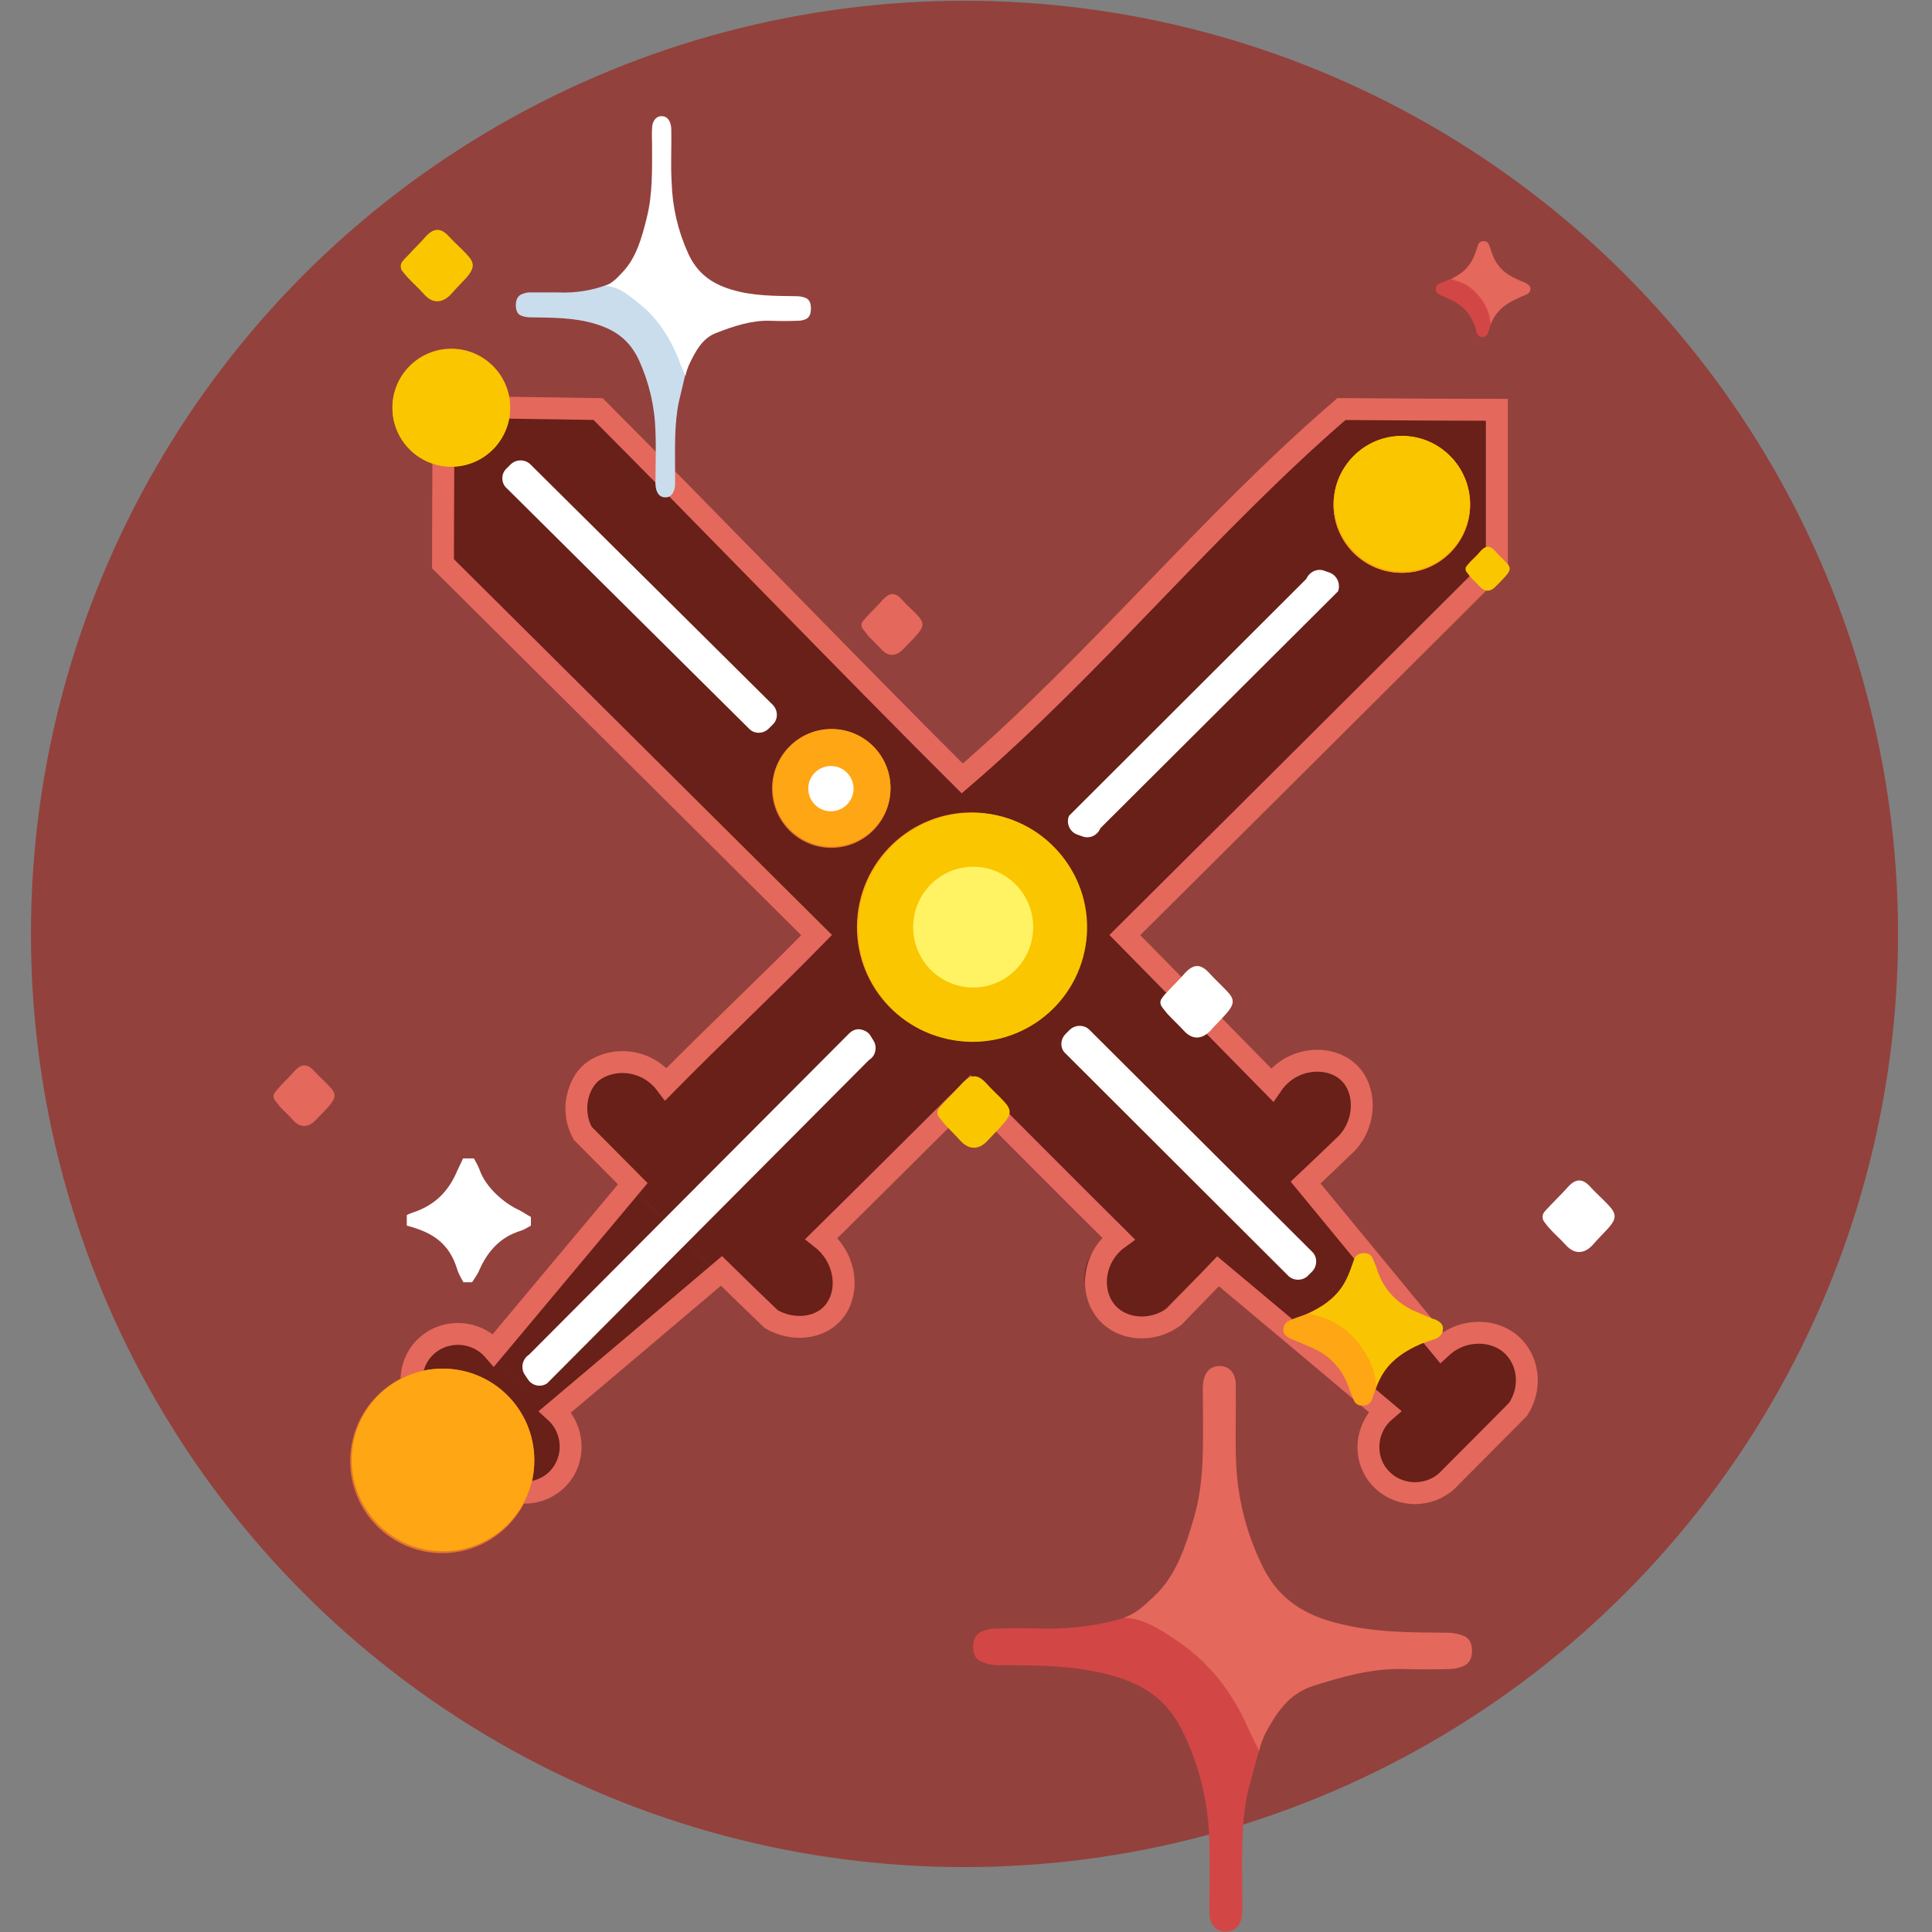 <svg version="1.2" xmlns="http://www.w3.org/2000/svg" viewBox="0 0 512 512" width="512" height="512">
	<rect x="0" y="0" width="512" height="512" fill="#808080" stroke="none"/>
	<title>ashtar-svg</title>
	<style>
		.s0 { fill: #93413d } 
		.s1 { fill: #682018 } 
		.s2 { fill: none;stroke: #e4685c;stroke-width: 5.8 } 
		.s3 { fill: #fea613 } 
		.s4 { fill: #fac600 } 
		.s5 { fill: #fff364 } 
		.s6 { fill: #e2772c } 
		.s7 { fill: #ffffff } 
		.s8 { fill: #d34646 } 
		.s9 { fill: #e4685c } 
		.s10 { fill: #cadded } 
		.s11 { fill: #fda616 } 
		.s12 { fill: #e27a31 } 
		.s13 { fill: #fdb233 } 
		.s14 { fill: #f9c502 } 
		.s15 { opacity: .3;fill: #feb233 } 
	</style>
	<g id="Layer_3">
		<g id="_x30_60---Spell-Book">
			<g id="Ellipse_1_xA0_Изображение_1_">
				<g id="Layer">
					<ellipse id="Layer" class="s0" cx="255.6" cy="247.5" rx="247.4" ry="247.3"/>
				</g>
			</g>
		</g>
	</g>
	<g id="Layer_5">
		<g id="Layer">
			<g id="Layer">
				<path id="Layer" class="s1" d="m344.6 296l-41.1 41-188.7-188.6v-41h41z"/>
				<path id="Layer" class="s1" d="m324 316.5l-20.5 20.5-188.7-188.6v-41z"/>
				<g id="Layer">
					<path id="Layer" class="s1" d="m320 335.7c-6.4-6.4-8.1-15.1-3.9-19.3l7.8-7.7c4.2-4.3 12.9-2.5 19.3 3.9l42.5 50.2c6.5 6.4 8.2 15.1 3.9 19.3-4.2 4.3-12.9 2.5-19.3-3.9z"/>
					<path id="Layer" class="s1" d="m291.1 330l46.4-46.4c4.8-4.8 12.5-4.8 17.4 0 4.8 4.8 4.8 12.5 0 17.4l-46.5 46.3c-4.7 4.8-12.5 4.8-17.3 0-4.9-4.7-4.9-12.5 0-17.3z"/>
					<path id="Layer" class="s1" d="m363.6 373.5l17.4-17.4c4.7-4.8 12.5-4.8 17.4 0 4.8 4.8 4.8 12.5 0 17.4l-17.4 17.3c-4.8 4.9-12.6 4.9-17.4 0-4.8-4.8-4.8-12.6 0-17.3z"/>
					<path id="Layer" class="s1" d="m352.8 107.4h40.9v41l-188.7 188.6-40.9-41z"/>
				</g>
				<path id="Layer" class="s1" d="m393.7 107.4v41l-188.6 188.6-20.6-20.5z"/>
				<g id="Layer">
					<g id="Layer">
						<path id="Layer" class="s1" d="m118.9 382.1z"/>
						<path id="Layer" class="s1" d="m144.5 373l-16.4-16.5 37.3-43.9 23.1 23.1z"/>
					</g>
					<path id="Layer" class="s1" d="m188.5 335.7l-23.2-23.2-11.6-11.6c-4.9-4.8-4.9-12.5 0-17.4 4.7-4.8 12.5-4.8 17.4 0l46.4 46.4c4.8 4.8 4.8 12.6 0 17.4-4.8 4.8-12.6 4.8-17.4 0z"/>
					<path id="Layer" class="s1" d="m145 390.8c-4.7 4.9-12.5 4.9-17.4 0l-8.7-8.7-8.7-8.7c-2.4-2.4-3.6-5.5-3.6-8.7 0-3.2 1.2-6.4 3.6-8.7 4.7-4.9 12.5-4.9 17.4 0l0.5 0.5 16.4 16.4 0.5 0.5c4.8 4.8 4.8 12.6 0 17.4z"/>
				</g>
			</g>
		</g>
	</g>
	<g id="Layer_7">
		<path id="Layer" class="s2" d="m158.5 108.4c30.3 30.4 66.1 67.6 96.5 97.9 35.3-30.3 65.2-67.5 100.5-97.9 13.8 0.1 27.4 0.2 41.2 0.2q0 20.5 0 41c-32.9 32.8-65.7 65.5-98.6 98.2 13 13.2 26 26.5 39 39.7 5.2-7.6 15.4-8.1 20.4-3.2 4.4 4.2 4.8 12.8-0.5 18.6q-5.5 5.3-11 10.5c12 14.6 24 29.1 36 43.7 5.8-5.4 14.7-5 19.3 0 3.9 4.2 4.5 10.9 1.1 16.3-6 6-11.9 12-17.9 18-4.8 5.5-13.3 5.7-18.3 0.7-5-4.9-4.7-13.4 0.8-18.1-14.7-12.4-29.5-24.8-44.2-37.1-3.8 4-7.8 8-11.6 12-5.8 4.3-13.5 3.6-17.6-0.8-4.9-5.2-4.2-14.8 2.8-19.9-13.1-13-26.1-26.1-39.2-39.2-13.2 13.1-26.3 26.2-39.5 39.2 7.1 5.6 7.5 15.4 2.6 20.2-3.7 3.7-10.3 4.4-15.9 1.2q-6.7-6.4-13.2-12.8c-14.7 12.5-29.4 24.9-44.1 37.3 5.2 4.7 5.5 12.8 0.8 17.7-4.7 4.9-12.6 5.1-17.5 0.3-5.7-5.6-11.3-11.2-17-16.7-5.5-4.8-5.8-13.3-0.8-18.3 5-5 13.4-4.8 18.2 0.7 12.3-14.7 24.6-29.4 36.9-44.1l-13.3-13.4c-3.3-6.1-1.3-13.1 2.5-16.2 5.3-4.1 14.4-3.7 19.6 3.2 12.9-13.1 27-26.3 39.9-39.5l-99-98.4c0-18.6 0.2-28.5 0-41.6 13.7 0.2 27.4 0.4 41.1 0.6z"/>
	</g>
	<g id="Layer_1">
		<path id="Layer" class="s3" d="m287.4 250.5c-2.7 16.6-18.2 27.8-34.8 25.1-16.6-2.7-27.8-18.2-25.1-34.8 2.7-16.5 18.3-27.8 34.8-25.1 16.6 2.7 27.8 18.3 25.1 34.8z"/>
		<g id="Layer">
			<g id="Layer">
				<path id="Layer" class="s4" d="m287.7 250.6c-2.7 16.6-18.3 27.8-34.8 25.1-16.6-2.7-27.8-18.2-25.1-34.8 2.7-16.5 18.2-27.7 34.8-25.1 16.5 2.7 27.8 18.3 25.1 34.8z"/>
			</g>
		</g>
		<ellipse id="Layer" class="s5" cx="257.9" cy="245.7" rx="15.9" ry="16"/>
		<circle id="Layer" class="s3" cx="119.6" cy="108" r="15.6"/>
		<g id="Layer">
			<g id="Layer">
				<circle id="Layer" class="s4" cx="119.6" cy="108.1" r="15.6"/>
			</g>
		</g>
		<circle id="Layer" class="s6" cx="220.3" cy="209" r="15.7"/>
		<g id="Layer">
			<g id="Layer">
				<circle id="Layer" class="s6" cx="220.3" cy="208.8" r="15.6"/>
			</g>
			<g id="Layer">
				<circle id="Layer" class="s3" cx="220.4" cy="208.8" r="15.6"/>
			</g>
		</g>
		<circle id="Layer" class="s7" cx="220.2" cy="209" r="6"/>
		<ellipse id="Layer" class="s6" cx="117.2" cy="387.2" rx="24.4" ry="24.4"/>
		<g id="Layer">
			<g id="Layer">
				<ellipse id="Layer" class="s6" cx="117.2" cy="386.9" rx="24.2" ry="24.2"/>
			</g>
			<g id="Layer">
				<ellipse id="Layer" class="s3" cx="117.4" cy="386.9" rx="24.2" ry="24.2"/>
			</g>
		</g>
		<ellipse id="Layer" class="s3" cx="371.5" cy="133.7" rx="18.1" ry="18.1"/>
		<g id="Layer">
			<g id="Layer">
				<ellipse id="Layer" class="s3" cx="371.5" cy="133.7" rx="18.1" ry="18.1"/>
			</g>
			<g id="Layer">
				<ellipse id="Layer" class="s4" cx="371.5" cy="133.4" rx="17.9" ry="17.9"/>
			</g>
			<g id="Layer">
				<ellipse id="Layer" class="s4" cx="371.6" cy="133.5" rx="17.9" ry="17.9"/>
			</g>
		</g>
		<path id="Layer" class="s8" d="m350.1 445.2c-2.7 1.8-7.1 3.5-9.2 6-5 5.8-6 8-8.4 16.9-0.4 1.5-1.3 4.8-1.7 6.2-2 8.8-1.6 17.6-1.6 26.6 0 2 0.1 4 0 6-0.1 3.1-1.8 5-4.4 5-2.6 0-4.3-1.9-4.3-5.1 0-7 0.2-13.9-0.1-21-0.5-9.8-3-19.1-7.3-27.6-4.3-8.4-11-12.3-19.3-14.4-9.8-2.6-19.7-2.5-29.6-2.5-1.3 0-2.8-0.4-4-0.9-1.6-0.5-2.3-2.1-2.3-3.9 0-1.9 0.6-3.4 2.2-4.1 1.2-0.5 2.3-0.8 3.5-0.8q6.5-0.2 13 0c8.2 0.1 15.8-1 23.6-3.5 7.1-4.2 10.3-8.4 13.6-14.5 0.5-0.7 1.1-1.4 1.5-2.2 0.6 1.3 1.2 2.6 1.8 3.9 4.3 9.9 10.6 17.9 19.1 23.6 4.2 3.1 8.5 6.2 13.9 6.3z"/>
		<path id="Layer" class="s9" d="m297.8 428.7c3.4-1.1 5.6-3.4 8-5.6 5.9-5.5 8.4-13.3 10.7-21.2 2.7-9.4 2.3-19.2 2.3-28.9 0-2-0.1-3.9 0-6 0.2-3.1 1.8-5 4.4-5 2.6 0 4.3 1.9 4.3 5.1 0.1 7-0.2 14 0.1 21 0.5 9.9 3 19.1 7.3 27.6 4.3 8.4 11.1 12.3 19.3 14.4 9.8 2.6 19.7 2.5 29.6 2.6 1.3 0 2.8 0.3 4 0.8 1.6 0.5 2.3 2.1 2.3 3.9 0 1.9-0.6 3.4-2.2 4.1-1.2 0.5-2.3 0.8-3.5 0.8q-6.5 0.2-13 0c-8.2-0.1-16 2.1-23.7 4.6-6.2 2-9.4 6.9-12.6 12.9-1.1 2.6-1.2 3.1-1.4 4.2-0.7-1.3-2.1-4.2-2.7-5.5-4.3-10-10.6-18-19.1-23.7-4.3-2.9-8.7-5.9-14.1-6.1z"/>
		<path id="Layer" class="s4" d="m248.8 296c-0.5-0.7-0.5-1.5 0-2.2 0.5-0.7 1.2-1.4 1.7-2 1.7-1.7 3-3 4.5-4.7 2.3-2.5 4.1-2.5 6.4 0 1.4 1.6 3 3 4.5 4.6 2.3 2.4 2.2 3.7-0.1 6.2-1.3 1.5-2.7 2.9-4.1 4.4-1.9 2.1-4.5 2.8-7.1 0.1-1.5-1.7-2.7-2.8-4.2-4.4-0.4-0.5-1.2-1.5-1.6-2z"/>
		<path id="Layer" class="s9" d="m228.6 166.6c-0.4-0.6-0.4-1.4 0-1.9 0.4-0.5 1-1.1 1.5-1.7 1.3-1.4 2.5-2.5 3.8-4 1.9-2.1 3.4-2.1 5.3 0.1 1.2 1.4 2.6 2.5 3.8 3.8 2 2.1 1.9 3.2 0 5.3-1.1 1.3-2.4 2.5-3.5 3.7-1.7 1.8-3.8 2.5-6 0.1-1.3-1.4-2.3-2.3-3.6-3.7-0.3-0.5-1-1.3-1.3-1.7z"/>
		<path id="Layer" class="s4" d="m106.5 71.7c-0.4-0.7-0.4-1.6 0-2.2 0.5-0.7 1.2-1.4 1.8-2 1.6-1.8 3-3 4.5-4.8 2.2-2.4 4.1-2.4 6.3 0.1 1.5 1.6 3.1 3 4.5 4.5 2.3 2.4 2.2 3.7 0 6.3-1.4 1.5-2.8 2.9-4.1 4.4-2 2.1-4.6 2.8-7.1 0-1.5-1.7-2.7-2.7-4.3-4.4-0.4-0.4-1.2-1.4-1.6-1.9z"/>
		<path id="Layer" class="s7" d="m409.1 323.6c-0.4-0.7-0.4-1.5 0-2.2 0.5-0.7 1.2-1.3 1.8-2 1.6-1.7 3-3 4.5-4.7 2.2-2.5 4.1-2.5 6.3 0.1 1.5 1.6 3.1 3 4.5 4.5 2.3 2.4 2.2 3.7 0 6.2-1.4 1.5-2.8 2.9-4.1 4.4-2 2.2-4.6 2.8-7.1 0.1-1.5-1.7-2.8-2.7-4.3-4.4-0.4-0.4-1.2-1.4-1.6-2z"/>
		<path id="Layer" class="s7" d="m122.7 307c1 0 2 0 2.9 0 0.6 1.1 1.2 2.1 1.6 3.3 1.6 4.3 6.2 8.5 10.4 10.4 1.7 0.9 1.4 0.9 3.1 1.8 0 0.8 0 1.6 0 2.3-0.9 0.5-1.8 1.1-2.8 1.4-5.2 1.6-8.5 5.2-10.7 10-0.5 1.3-1.3 2.4-2.1 3.6-0.7 0-1.5 0-2.3 0-0.4-0.7-1.4-2.5-1.6-3.3-2.1-7-6.5-9.9-13.4-11.7 0-0.9 0-1.9 0-2.8 0.9-0.5 2.2-0.8 3.3-1.3 5-2.1 8.1-5.7 10.1-10.5 0.6-1.3 1-2 1.5-3.2z"/>
		<path id="Layer" class="s10" d="m191.3 86.8c-1.6 1.2-4.2 2.3-5.5 4.1-2.9 3.8-3.5 5.3-4.9 11.4-0.2 1-0.8 3.2-1 4.2-1.2 5.8-1 11.9-1 17.9 0 1.4 0 2.7 0 4.1-0.1 2-1.1 3.4-2.6 3.3-1.6 0-2.5-1.3-2.6-3.5 0-4.7 0.2-9.4 0-14.1-0.2-6.6-1.7-12.8-4.3-18.6-2.6-5.7-6.6-8.2-11.4-9.7-5.8-1.8-11.7-1.7-17.5-1.8q-1.3 0-2.5-0.5c-0.9-0.4-1.3-1.4-1.3-2.7 0-1.3 0.4-2.3 1.3-2.8q1-0.5 2.1-0.6c2.5 0 5.1 0 7.6 0 4.9 0.2 9.4-0.5 13.9-2.3 4.3-2.8 6.2-5.7 8.1-9.8 0.2-0.5 0.6-0.9 0.9-1.5 0.3 0.9 0.7 1.8 1.1 2.7 2.5 6.7 6.2 12.2 11.2 16 2.6 2 5.2 4.1 8.4 4.2z"/>
		<path id="Layer" class="s7" d="m160.4 75.8c2-0.8 3.3-2.3 4.7-3.8 3.5-3.7 5-9 6.3-14.3 1.6-6.3 1.4-12.9 1.4-19.5 0-1.4-0.1-2.7 0-4.1 0-2 1.1-3.4 2.6-3.3 1.5 0 2.4 1.3 2.5 3.4 0.1 4.8-0.2 9.4 0.1 14.2 0.2 6.6 1.7 12.8 4.3 18.6 2.5 5.6 6.5 8.2 11.4 9.7 5.8 1.8 11.6 1.7 17.5 1.8q1.2 0 2.4 0.5c0.9 0.4 1.3 1.4 1.3 2.7 0 1.3-0.3 2.3-1.2 2.8q-1.1 0.5-2.1 0.5c-2.5 0.1-5.1 0.1-7.7 0-4.8-0.1-9.4 1.4-14 3.2-3.6 1.3-5.5 4.6-7.4 8.7-0.7 1.8-0.7 2-0.8 2.7-0.4-0.8-1.3-2.7-1.6-3.7-2.5-6.6-6.2-12.1-11.3-15.9-2.7-2.2-5.3-4.2-8.4-4.2z"/>
		<path id="Layer" class="s11" d="m1052.6 225c0.3-0.3 0.6-0.5 1-0.8-0.4 0.3-0.7 0.5-1 0.8z"/>
		<path id="Layer" class="s12" d="m577.7 174.1c-0.2 0.1-0.4 0.2-0.6 0.4 0.2-0.1 0.4-0.3 0.6-0.4z"/>
		<path id="Layer" class="s12" d="m1058.8 347.6q-0.3 0.3-0.7 0.5 0.4-0.2 0.7-0.5z"/>
		<path id="Layer" class="s12" d=""/>
		<path id="Layer" class="s11" d="m928.5 535.7c0.2-0.2 0.5-0.4 0.7-0.6-0.2 0.2-0.4 0.4-0.7 0.6z"/>
		<path id="Layer" class="s13" d="m879.4 181c0.2 0.4 0.4 0.7 0.6 1.1-0.2-0.4-0.4-0.7-0.6-1.1z"/>
		<path id="Layer" class="s3" d="m357.7 337.5c0.2 0.5 0.3 0.9 0.3 1.4 0.6 4.1 2.7 7.6 5.3 10.7 2.6 2.9 5.7 5 9.5 6 0.9 0.3 1.9 0.6 2.9 0.8-1.3 0.6-2 1-2.6 1.4-4.3 2.3-6.9 5.8-8.5 10.3-0.4 0.9-0.7 1.9-1 2.8-0.5 1.2-1.4 1.6-2.6 1.6-1.1 0-1.9-0.5-2.3-1.6-0.3-0.7-0.6-1.4-0.9-2.1-1.5-5.2-4.7-9.1-9.6-11.4-1.8-0.8-3.6-1.6-5.4-2.3-0.3-0.2-0.6-0.2-0.9-0.4-1-0.5-1.9-1.2-1.8-2.4 0.1-1.3 0.8-2.1 2-2.5 1-0.5 2.1-0.8 3.2-1.2 5.4-2.1 10-5.5 12.4-11.1z"/>
		<path id="Layer" class="s14" d="m364.8 367c-0.3-0.5-0.3-0.9-0.3-1.3-0.6-4.2-2.7-7.7-5.3-10.8-2.6-2.8-5.7-5-9.5-6-0.9-0.3-1.9-0.5-2.9-0.8 1.3-0.6 2-1 2.6-1.4 4.3-2.3 6.9-5.8 8.5-10.3 0.3-0.9 0.7-1.9 1-2.8 0.5-1.1 1.4-1.5 2.6-1.5 1.1 0 1.9 0.4 2.3 1.5 0.3 0.7 0.6 1.4 0.9 2.1 1.5 5.2 4.7 9.1 9.6 11.5 1.8 0.8 3.6 1.5 5.4 2.3 0.3 0.1 0.6 0.1 0.9 0.3 1 0.5 1.9 1.2 1.8 2.4-0.1 1.3-0.8 2.1-2 2.6-1 0.4-2.1 0.7-3.2 1.1-5.5 2.2-10.1 5.6-12.4 11.1z"/>
		<path id="Layer" class="s8" d="m390.9 67.4c0.1 0.3 0.2 0.5 0.2 0.8 0.3 2.6 1.5 4.8 3.1 6.7 1.5 1.8 3.3 3.1 5.6 3.8q0.9 0.3 1.7 0.5c-0.8 0.4-1.2 0.7-1.6 0.9-2.5 1.4-4.1 3.6-5 6.4-0.2 0.6-0.4 1.1-0.6 1.8-0.3 0.7-0.8 1-1.5 1-0.6 0-1.1-0.3-1.4-1-0.2-0.4-0.3-0.9-0.4-1.4-1-3.2-2.9-5.6-5.8-7.1-1-0.5-2.1-1-3.1-1.4q-0.3-0.1-0.5-0.3c-0.6-0.3-1.1-0.7-1.1-1.5 0-0.7 0.4-1.2 1.1-1.5 0.7-0.3 1.3-0.5 1.9-0.8 3.3-1.2 6-3.4 7.4-6.9z"/>
		<path id="Layer" class="s9" d="m395.1 85.8c-0.1-0.3-0.1-0.5-0.2-0.8-0.3-2.6-1.5-4.8-3.1-6.7-1.5-1.8-3.3-3.1-5.6-3.8q-0.8-0.3-1.6-0.5c0.7-0.4 1.1-0.7 1.5-0.9 2.6-1.4 4.1-3.6 5-6.4 0.2-0.6 0.4-1.1 0.6-1.8 0.3-0.7 0.8-1 1.5-1 0.6 0 1.2 0.3 1.4 1 0.2 0.4 0.3 0.9 0.5 1.3 0.9 3.3 2.8 5.7 5.7 7.2 1 0.5 2.1 1 3.1 1.4q0.3 0.1 0.6 0.3c0.5 0.3 1.1 0.7 1.1 1.5 0 0.7-0.5 1.2-1.2 1.5-0.6 0.3-1.3 0.5-1.8 0.8-3.4 1.4-6.1 3.4-7.5 6.9z"/>
		<path id="Layer" class="s15" d="m307.9 266.8c-0.5-0.7-0.5-1.6 0-2.2 0.4-0.7 1.1-1.4 1.7-2 1.6-1.8 3-3 4.5-4.8 2.3-2.4 4.1-2.4 6.4 0.1 1.4 1.6 3 3 4.5 4.6 2.3 2.3 2.2 3.6-0.1 6.2-1.3 1.5-2.8 2.9-4.1 4.4-2 2.1-4.6 2.8-7.1 0-1.5-1.6-2.7-2.7-4.3-4.4-0.3-0.4-1.1-1.3-1.5-1.9z"/>
		<path id="Layer" class="s7" d="m307.9 266.8c-0.5-0.7-0.5-1.6 0-2.2 0.4-0.7 1.1-1.4 1.7-2 1.6-1.8 3-3 4.5-4.8 2.3-2.4 4.1-2.4 6.4 0.1 1.4 1.6 3 3 4.5 4.6 2.3 2.3 2.2 3.6-0.1 6.2-1.3 1.5-2.8 2.9-4.1 4.4-2 2.1-4.6 2.8-7.1 0-1.5-1.6-2.7-2.7-4.3-4.4-0.3-0.4-1.1-1.3-1.5-1.9z"/>
		<path id="Layer" class="s4" d="m388.6 151.5c-0.3-0.4-0.3-1 0-1.4 0.3-0.4 0.7-0.8 1-1.2 1-1 1.9-1.8 2.8-2.9 1.4-1.5 2.5-1.5 3.9 0.1 0.8 1 1.8 1.8 2.7 2.8 1.5 1.4 1.4 2.2 0 3.8-0.8 0.9-1.7 1.8-2.6 2.7-1.2 1.3-2.7 1.7-4.3 0-0.9-1-1.7-1.6-2.6-2.7-0.2-0.3-0.7-0.9-0.9-1.2z"/>
		<path id="Layer" class="s9" d="m72.8 291.5c-0.4-0.6-0.4-1.4 0-1.9 0.4-0.6 1-1.1 1.4-1.7 1.4-1.5 2.6-2.6 3.8-4 1.9-2.1 3.5-2.1 5.4 0.1 1.2 1.3 2.6 2.5 3.8 3.8 2 2 1.9 3.1 0 5.3-1.1 1.3-2.4 2.5-3.5 3.7-1.7 1.8-3.9 2.4-6 0.1-1.3-1.5-2.3-2.3-3.6-3.7-0.3-0.5-1-1.3-1.3-1.7z"/>
	</g>
	<g id="Layer_4">
		<path id="Layer" class="s7" d="m204.8 192l-1 1c-1.4 1.5-3.8 1.6-5.2 0.2l-64.3-63.8c-1.5-1.3-1.6-3.8-0.1-5.2l1-1c1.4-1.5 3.8-1.6 5.3-0.2l64.2 63.7c1.5 1.4 1.6 3.9 0.1 5.3z"/>
		<path id="Layer" class="s7" d="m286.7 221.6l-1.4-0.5c-1.9-0.8-2.8-3-2-4.9l62.9-62.8c0.8-1.9 3-2.9 4.9-2.1l1.4 0.5c1.9 0.8 2.8 3 2.1 4.9l-63 62.8c-0.8 2-3 2.9-4.9 2.1z"/>
		<path id="Layer" class="s7" d="m139.8 365.4l-0.8-1.2c-1.1-1.8-0.5-4.1 1.2-5.2l84.8-85.1c0.8-0.8 1.9-1.3 3-1.1 1.1 0.2 2.1 0.7 2.7 1.7l0.8 1.3c1 1.6 0.6 3.8-0.9 4.9-0.2 0.1-0.4 0.3-0.5 0.4l-85.1 85.5c-1.8 1.2-4.1 0.6-5.2-1.2z"/>
		<path id="Layer" class="s7" d="m282.4 274l1.1-1.1c1.5-1.4 3.9-1.4 5.3 0.1l59 58.8c1.4 1.4 1.3 3.8-0.1 5.2l-1.1 1.1c-1.4 1.4-3.9 1.4-5.3-0.1l-58.9-58.8c-1.5-1.3-1.5-3.7 0-5.2z"/>
	</g>
</svg>